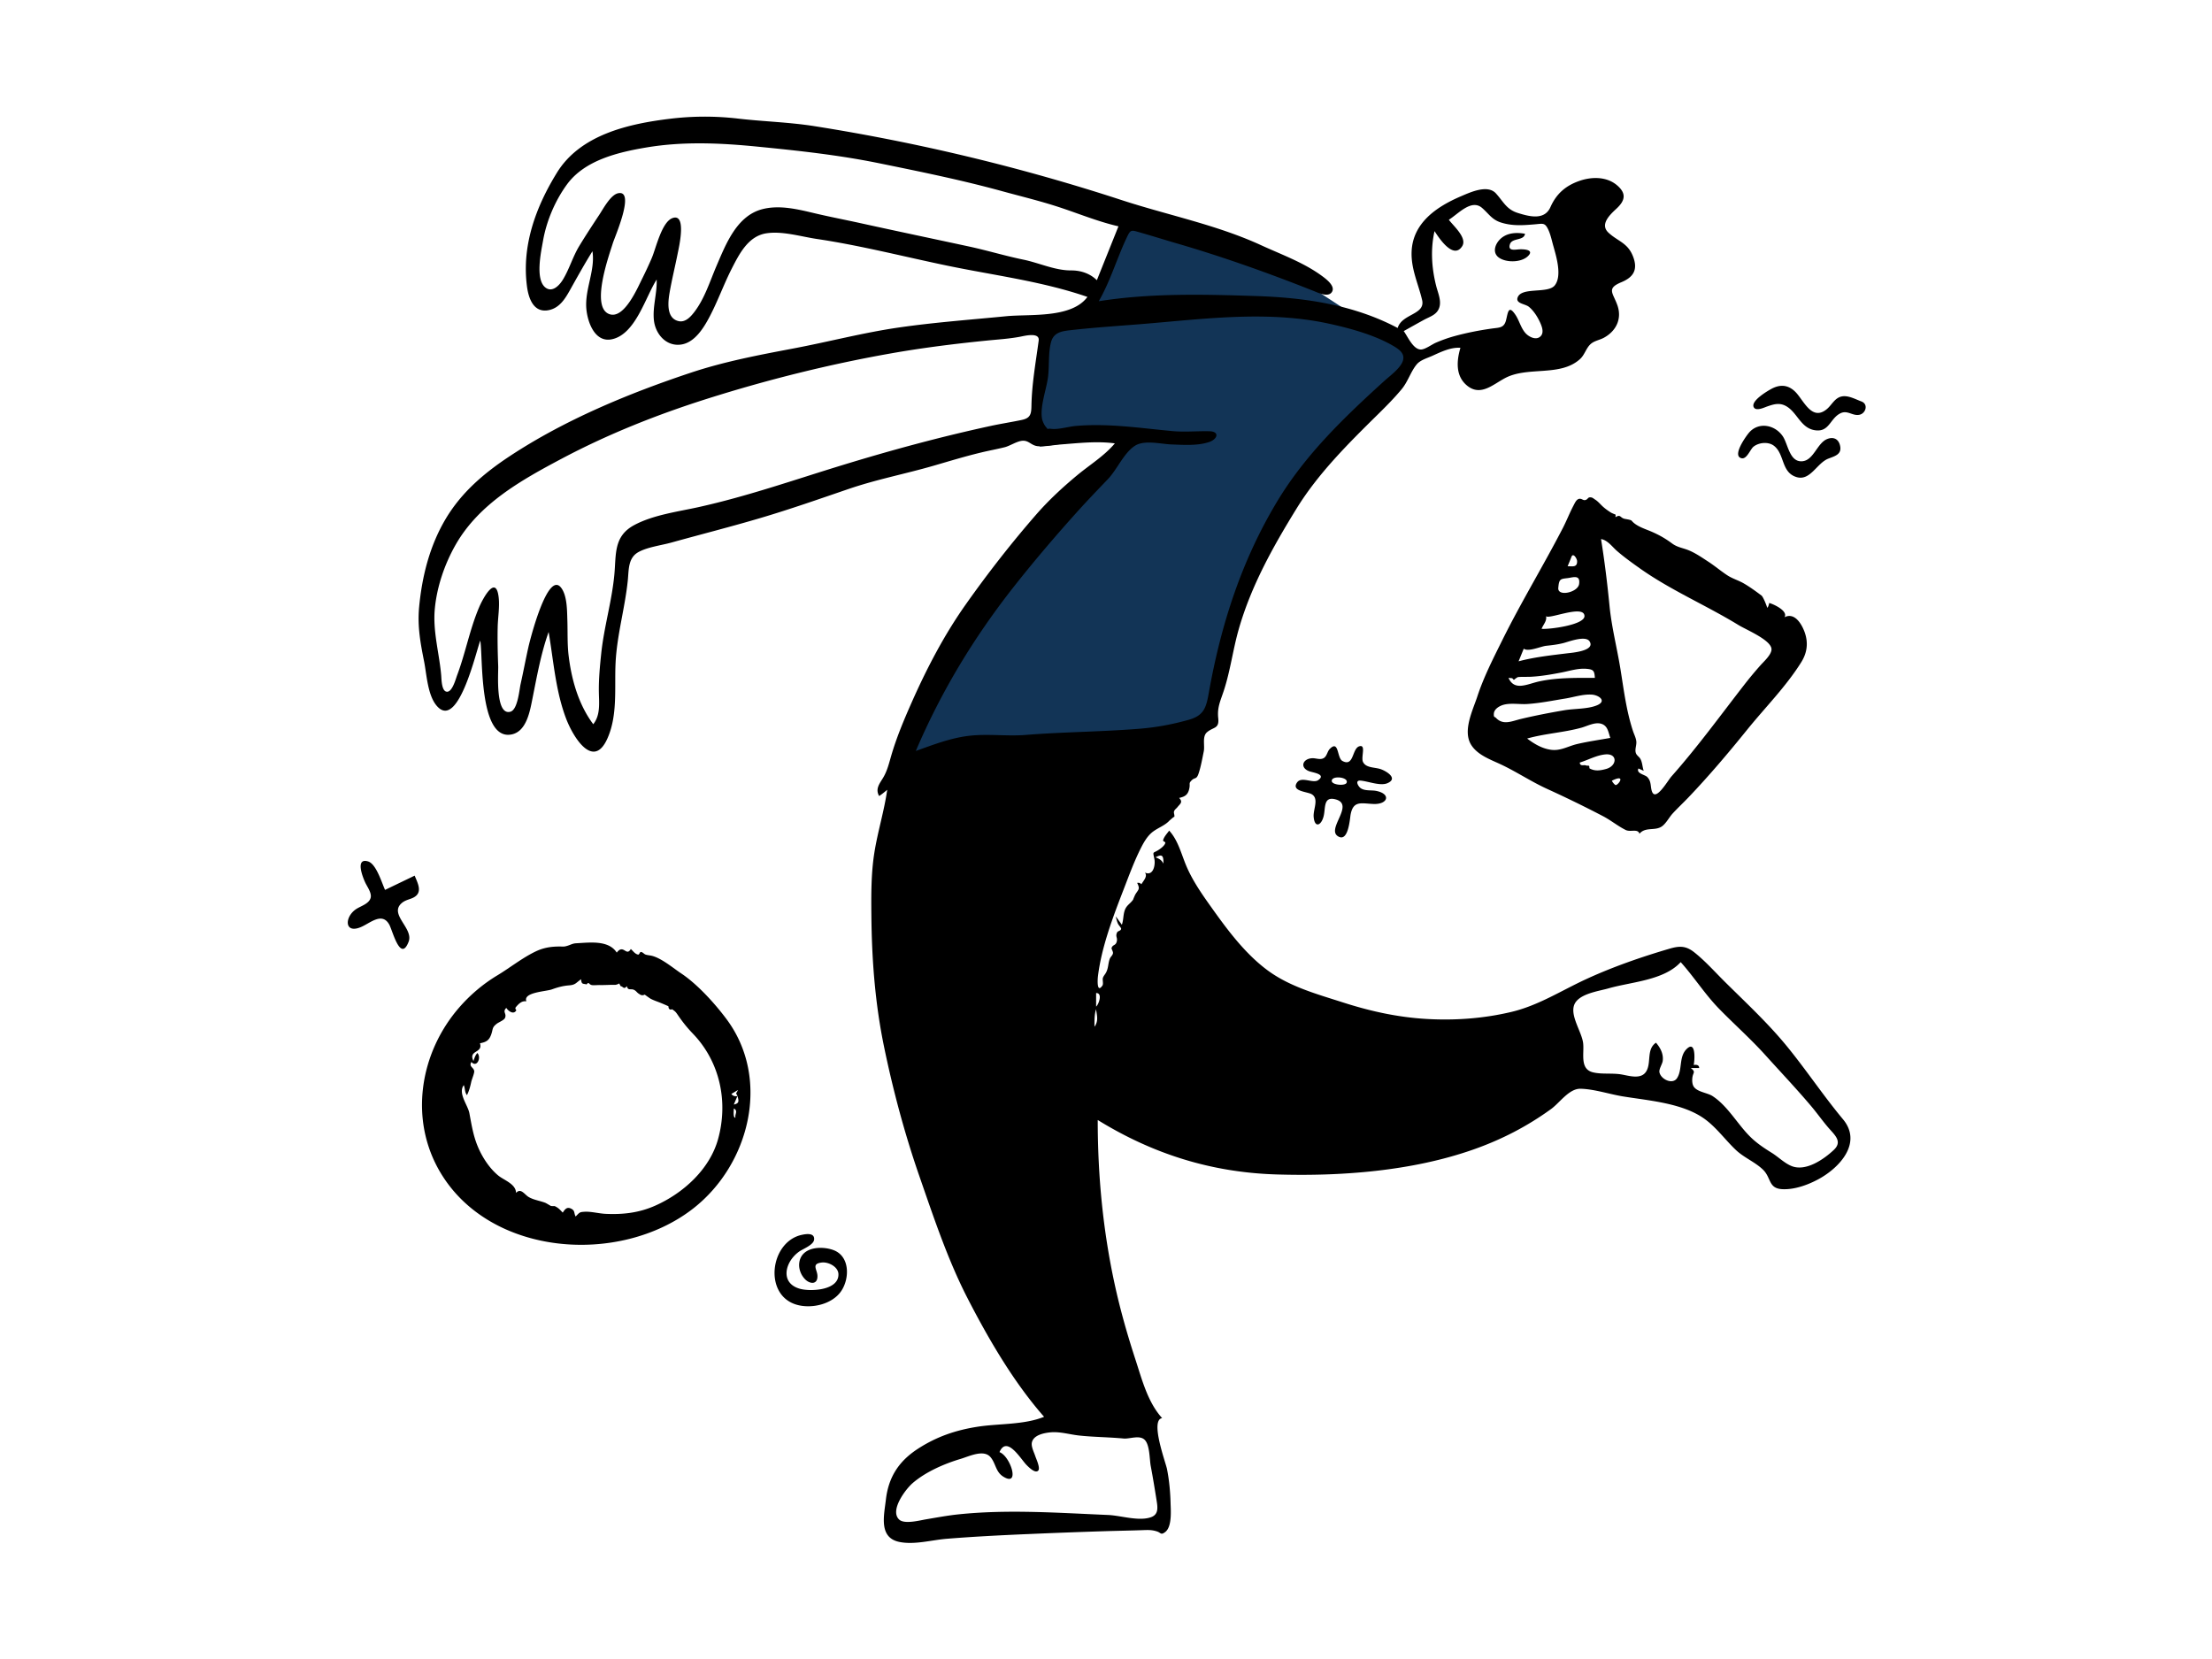 <svg xmlns="http://www.w3.org/2000/svg" viewBox="0 0 1024 768"><g fill="#FFFFFF00" fill-rule="evenodd"><path d="M0 0h1024v768H0z"/><path d="M525.318 94.758l-9.283 24.574-5.949 15.746c-.704 1.861-1.095 3.77-2.455 5.062-3.206 3.042-8.96 4.978-12.813 7.118l-7.744 4.302c-1.331.74-4.282 1.67-5.215 2.897-1.026 1.353-.541 3.838-.541 5.71V206.757l40-5-53.291 61.49c-4.378 5.051-9.693 9.913-12.955 15.79-6.942 12.51-13.728 25.11-20.59 37.664l-19.164 35.056 57.469-2.446c14.879-.633 30.164.32 44.5-3.898 11.818-3.476 23.635-6.95 35.453-10.427 1.572-.463 6.468-.986 7.582-2.25 1.043-1.186 1.021-5.663 1.316-7.179 5.578-28.67 12.679-60.264 28.959-84.943 11.672-17.69 27.422-33.18 41.846-48.607 5.63-6.02 11.358-11.97 16.788-18.174 1.391-1.589 3.4-3.392 4.32-5.322.594-1.247 1.424-3.623 1.055-4.73-.16-.48-3.871-2.202-4.403-2.544-3.761-2.417-7.489-4.885-11.225-7.34-10.498-6.903-20.986-13.822-31.544-20.632-8.231-5.31-16.439-10.94-25.121-15.503-8.999-4.73-18.91-8.059-28.345-11.796a3733.593 3733.593 0 00-28.65-11.209" fill="#123456"/><g fill="#000"><path d="M848.91 532.342c-4.578 4.314-12.915 10.104-19.505 7.471-3.31-1.322-6.137-4.225-9.152-6.097-3.542-2.2-6.872-4.4-9.875-7.333-5.991-5.852-10.527-14.4-17.603-18.982-2.378-1.54-7.02-1.87-8.67-4.329-.74-1.103-.808-2.776-.672-4.05.296-2.747 1.779-2.585-.7-4.6h3.85c.074-1.488-1.41-1.61-2.516-1.419.514-2.357 1.038-11.58-3.258-7.4-3.724 3.623-1.861 9.634-4.498 13.558-2.02 3.005-7.377.572-8.1-2.734-.325-1.485 1.31-3.804 1.506-5.26.428-3.229-1.014-6.02-3.108-8.466-4.594 3.061-1.99 9.396-4.608 13.418-2.37 3.64-7.645 1.941-11.252 1.301-4.324-.768-9.213.01-13.35-1.012-6.247-1.542-3.914-8.876-4.532-13.61-.663-5.07-5.788-12.109-4.248-17.225 1.654-5.493 11.323-6.68 15.945-8.013 10.563-3.047 25.63-3.633 33.483-12.163 6.246 6.966 11.27 14.942 17.82 21.648 7.077 7.243 14.635 13.93 21.428 21.465 7.07 7.842 14.368 15.533 21.18 23.602 2.974 3.52 5.584 7.313 8.659 10.75 2.734 3.053 5.616 5.863 1.776 9.48M534.947 396.87c3.246-1.726 3.659-.644 3.658 2.911-.934-1.707-1.861-2.164-3.658-2.91m-27.52 69.105v-6.266c3.129-.082 1.205 5.278 0 6.266m-.765 9.332c0-2.775-.075-5.417.725-8.116.42 2.941 1.222 5.487-.725 8.116m13.454 190.622c2.874.27 7.303-1.71 9.72.544 2.483 2.317 2.284 9.061 2.872 12.191.972 5.173 1.833 10.363 2.652 15.561.537 3.408 1.2 6.87-2.652 8.173-5.694 1.926-13.83-.823-19.765-1.073-11.724-.493-23.443-1.179-35.177-1.417-11.373-.23-22.772-.048-34.093 1.135-5.114.534-10.115 1.478-15.177 2.332-2.668.451-9.817 2.336-12.227.087-4.534-4.234 3.004-14.119 6.246-16.91 6.017-5.182 14.574-8.918 22.119-11.168 4.032-1.203 10.754-4.58 13.93-.803 2.437 2.897 2.34 6.764 5.832 8.96 8.09 5.085 3.357-9.504-1.7-11.3 3.396-7.946 9.867 3.273 12.55 5.968.956.96 4.062 4.121 5.41 2.531 1.01-1.19-1.006-5.454-1.38-6.614-.568-1.762-2.005-4.442-1.592-6.353.748-3.458 5.598-4.4 8.503-4.688 4.505-.446 8.924.982 13.378 1.46 6.83.731 13.713.742 20.55 1.384m-45.231-325.71c-8.893.707-17.842-.653-26.714.46-8.394 1.054-16.304 4.136-24.217 6.967 11.764-27.59 26.984-52.708 45.535-76.237 9.238-11.719 19.174-23.357 29.156-34.448 4.645-5.16 9.449-10.149 14.245-15.164 4.278-4.474 7.343-12.072 12.477-15.413 4.382-2.852 12.04-.818 16.896-.64 5.489.2 12.169.698 17.522-1.129 3.879-1.324 4.946-4.857.09-4.974-5.727-.139-11.36.458-17.162-.079-15.033-1.389-29.524-3.672-44.68-2.377-3.471.296-8.041 1.775-11.448 1.331-2.45-.32-.84.911-2.542-1.055-.652-.752-1.438-2.52-1.631-3.519-1.085-5.61 1.996-13.629 2.733-19.278.682-5.228.078-10.974 1.354-16.065 1.162-4.633 4.704-5.25 9.066-5.746 11.933-1.355 24.11-2.076 36.098-3.097 27.356-2.33 55.58-5.845 82.75-.087 9.812 2.08 21.775 5.294 30.539 10.442 2.74 1.61 5.506 3.504 4.509 6.838-1.034 3.461-6.104 7.117-8.615 9.397-18.56 16.848-36.484 34.033-49.521 55.651-16.626 27.567-26.167 57.34-31.765 88.93-1.204 6.795-2.322 10.352-9.314 12.308-7.506 2.101-14.751 3.466-22.534 4.105-17.594 1.445-35.242 1.475-52.827 2.878m5.959-182.56c-1.348 10.035-3.173 20.048-3.353 30.162-.068 3.82-.43 5.734-4.492 6.586-4.79 1.004-9.658 1.752-14.47 2.794-23.218 5.032-45.998 11.212-68.714 18.168-22.077 6.762-43.791 14.37-66.364 19.378-9.71 2.155-21.072 3.607-29.916 8.378-9.514 5.134-8.262 13.551-9.116 22.796-1.141 12.352-4.804 24.312-6.092 36.66-.616 5.9-1.177 11.834-1.084 17.771.079 5.061.804 10.657-2.598 14.916-6.825-9.124-10.06-20.6-11.405-31.783-.654-5.436-.395-10.916-.582-16.377-.151-4.397-.053-11.39-2.917-15.063-6.226-7.98-14.323 24-15.093 27.415-1.295 5.748-2.363 11.544-3.653 17.293-.572 2.548-1.306 11.811-4.72 12.734-7.075 1.914-5.522-17.967-5.634-20.994-.224-6.11-.376-12.227-.233-18.342.104-4.414.958-9.204.45-13.62-1.244-10.843-7.341.581-9.055 4.617-4.331 10.19-6.29 21.095-10.174 31.447-.646 1.722-2.164 7.52-4.57 7.627-2.675.12-2.654-5.868-2.807-7.617-.888-10.139-3.887-20.207-2.982-30.45.914-10.345 4.54-20.979 9.67-29.976 10.849-19.022 30.439-29.944 49.203-39.893 21.474-11.384 44.145-20.378 67.3-27.705 27.848-8.812 56.442-15.942 85.208-21.016 14.635-2.58 29.496-4.427 44.28-5.907 5.197-.52 10.395-.824 15.524-1.813 1.936-.374 8.92-2.15 8.389 1.814m14.959-32.475c-7.337.058-14.832-3.499-21.98-4.969-8.51-1.752-16.821-4.287-25.316-6.116-16.635-3.58-33.28-7.073-49.9-10.733-7.214-1.589-14.464-2.972-21.651-4.679-7.69-1.826-15.996-3.862-23.866-1.895-11.93 2.982-16.968 16.033-21.348 26.218-3.094 7.194-5.518 15.213-10.343 21.473-1.718 2.232-4.16 4.894-7.275 4.171-5.787-1.342-4.868-9-4.131-13.233 1.068-6.143 2.58-12.214 3.792-18.329.488-2.468 4.27-18.62-2.482-16.12-5.01 1.855-7.66 14.073-9.555 18.437a198.241 198.241 0 01-4.483 9.628c-2.11 4.22-8.13 18.316-14.795 16.498-9.538-2.602-.39-27.677 1.236-32.962.892-2.9 10.587-24.902 2.404-23.104-3.485.767-6.88 7.24-8.657 9.923-3.151 4.76-6.292 9.552-9.258 14.428-3.051 5.015-4.61 10.723-7.635 15.665-1.592 2.601-4.841 6.067-8.013 3.66-4.945-3.752-2.014-16.8-1.148-21.734 1.61-9.173 5.613-18.577 11.104-26.076 8.25-11.268 23.82-14.909 36.912-17.098 16.899-2.826 34.033-2.053 51.003-.38 19.085 1.88 37.879 3.894 56.69 7.74 18.96 3.876 37.929 7.721 56.596 12.847 8.794 2.415 17.714 4.556 26.383 7.391 9.216 3.013 18.21 6.763 27.683 8.934l-9.997 24.946c-3.19-3.155-7.542-4.567-11.97-4.53m163.323 22.912c2.922-1.598 6.15-2.352 7.216-5.884.943-3.12-.668-6.657-1.438-9.653-2.154-8.388-2.721-17.077-.815-25.564 1.822 2.781 8.642 13.478 12.79 7.002 2.502-3.906-4.202-9.525-6.16-12.27 4.295-2.65 10.428-9.763 15.376-5.474 3.198 2.773 4.552 5.443 8.86 6.791 5.232 1.637 10.157 1.262 15.499.81 3.74-.316 4.64-.815 6.102 2.065 1.147 2.264 1.74 5.066 2.41 7.497 1.32 4.793 4.377 14.237.757 18.727-3.171 3.933-15.477.561-17.186 5.638-.932 2.77 3.516 2.868 5.216 4.238 2.105 1.696 3.846 4.395 4.99 6.806.847 1.783 2.135 4.73.693 6.552-1.992 2.522-5.684.61-7.29-1.224-2.132-2.435-2.824-5.764-4.603-8.416-3.265-4.866-3.46-.995-4.35 2.5-.922 3.63-3.106 3.38-6.451 3.845-5.87.82-11.8 1.974-17.513 3.547-2.928.806-5.766 1.833-8.555 3.033-1.797.772-4.912 3.111-6.862 3.134-3.613.04-6.118-6.003-7.983-8.524 3.097-1.729 6.185-3.474 9.297-5.176M853.154 518.12c-9.024-10.832-16.84-22.6-25.742-33.527-8.781-10.777-18.94-20.2-28.795-29.96-4.651-4.608-9.107-9.662-14.241-13.744-3.83-3.046-6.777-3.093-11.384-1.744-13.09 3.834-26.42 8.45-38.807 14.17-11.535 5.328-22.042 12.17-34.552 15.14-12.77 3.033-26.046 4.007-39.133 3.255-13.424-.77-26.085-3.564-38.851-7.669-12.09-3.888-24.696-7.283-35.036-14.989-10.84-8.078-19.215-19.697-26.975-30.625-3.93-5.532-7.83-11.342-10.476-17.612-2.297-5.44-3.798-11.863-7.92-16.298-1.011 1.433-2.27 2.662-2.783 4.345-.234.765 1.144.741 1.003 1.35-.267 1.144-1.791 2.312-2.677 2.935-3.183 2.24-3.202.457-2.367 4.646.486 2.442-.434 7.951-4.416 6.151 1.466 1.755-.863 3.97-1.624 5.416-.523-.6-1.174-.81-1.952-.629 1.456 2.9.596 2.977-.815 5.28-.258.421-1.171 2.624-1.04 2.438-1.442 2.054-3.108 2.571-3.95 5.13-.69 2.1-.513 4.41-1.283 6.508l-2.793-3.86c.19 1.012.57 2.51 1.012 3.428.278.574 1.47 1.914 1.454 2.227-.065 1.17-1.525.89-1.941 1.898-.781 1.893.348 2.172-.078 4.02-.488 2.12-1.798 1.271-2.421 3.078-.118.343.802 1.693.656 2.433-.205 1.046-1.153 1.631-1.488 2.561-.852 2.366-.542 4.098-1.725 6.367-.458.88-1.125 1.466-1.448 2.466-.283.88.326 2.753-.22 3.541-2.638 3.8-2.267-2.745-2.067-4.368 1.679-13.627 7.066-27.69 11.996-40.428 2.45-6.328 4.835-12.854 7.906-18.915 1.236-2.44 2.663-4.96 4.706-6.827 2.584-2.362 6.25-3.307 8.59-5.945-.37.416 2.537-2.334 2.072-1.43.416-.808-.31-1.902-.052-2.684.32-.97.928-1.175 1.604-2.025 1.215-1.526 2.658-2.286.75-4.23 2.832-.626 4.186-1.545 4.752-4.578.413-2.219-.421-2.074 1.035-3.553 1.46-1.486 2.2-.326 3.122-2.899 1.1-3.079 1.832-7.266 2.492-10.488.576-2.813-.822-6.95 1.549-8.936 3.003-2.515 5.69-1.45 5.152-6.508-.525-4.93 1.007-7.918 2.547-12.584 3.073-9.315 4.26-19.15 6.955-28.576 5.75-20.116 15.91-38.253 26.834-55.96 10.094-16.362 24.206-30.302 37.833-43.727 3.73-3.677 7.42-7.407 10.77-11.438 2.887-3.47 4.205-8.197 6.979-11.492 1.685-2 4.822-2.857 7.175-3.918 3.924-1.77 8.6-4.079 13.029-3.72-1.76 5.932-2.334 12.865 2.86 17.314 6.3 5.397 12.012-.21 17.788-3.287 10.528-5.609 25.585-.46 34.765-8.867 2.187-2.002 2.797-5.2 5.069-7.07 1.668-1.372 4.04-1.72 5.919-2.742 5.705-3.105 8.474-8.789 6.253-15.068-2.03-5.74-5.185-7.73 1.837-10.64 5.7-2.36 7.867-5.916 5.287-12.247-2.46-6.036-6.966-6.73-11.23-10.68-4.13-3.827.614-8.28 3.708-11.152 3.99-3.705 4.753-7.044.127-10.897-4.844-4.034-11.76-3.893-17.406-1.898-6.386 2.255-10.593 6.004-13.295 12.08-2.752 6.184-9.573 4.458-15.097 2.734-5.283-1.648-6.658-5.204-10.127-9.033-3.858-4.259-11.721-.617-16.271 1.33-11.208 4.79-22.346 12.35-22.791 25.74-.265 7.985 3.112 14.772 4.868 22.267 1.606 6.854-9.405 6.314-11.312 12.944-20.341-10.768-42.994-14.063-65.732-14.796-24.167-.78-48.682-1.405-72.643 2.407 5.562-9.69 8.499-20.316 13.338-30.27 1.393-2.867 1.993-2.622 5.067-1.756 5.905 1.663 11.766 3.524 17.659 5.237 21.528 6.258 42.633 13.798 63.449 22.056 2.023.803 6.54 3.032 8.313.608 2.046-2.795-2.687-6.24-4.603-7.647-8.382-6.149-18.77-9.88-28.156-14.195-20.523-9.429-43.25-13.905-64.663-20.908C472.826 77.46 425 65.975 376.959 58.39c-11.724-1.85-23.573-2.122-35.348-3.496a132.53 132.53 0 00-31.308.068c-19.262 2.323-41.593 7.335-52.472 24.967-9.821 15.92-16.377 33.82-13.871 52.703.753 5.672 3.155 12.39 10.154 10.927 4.855-1.014 7.433-5.139 9.687-9.165 3.406-6.082 6.77-12.164 10.46-18.083 1.37 8.875-3.605 17.602-2.823 26.643.532 6.135 3.922 15.828 11.887 14.091 10.917-2.38 15.41-19.435 20.659-27.617.266 6.302-1.943 12.513-1.267 18.83.667 6.238 5.542 12.128 12.389 11.273 6.458-.806 10.655-7.725 13.398-12.934 3.817-7.249 6.559-15.02 10.287-22.318 3.494-6.84 7.633-14.983 15.975-16.268 7.445-1.148 15.977 1.51 23.33 2.605 20.4 3.04 40.388 8.216 60.564 12.398 21.633 4.483 43.777 7.206 64.743 14.44-7.372 10.034-26.664 7.866-37.646 8.943-16.596 1.628-33.405 2.853-49.907 5.255-16.298 2.372-32.255 6.583-48.426 9.64-16.086 3.041-32.144 6.087-47.71 11.273-28.898 9.63-58.28 21.815-83.741 38.616-11.847 7.818-22.371 16.753-29.69 29.093-7.364 12.417-10.903 26.458-12.253 40.741-.84 8.894.587 16.591 2.31 25.247 1.248 6.267 1.652 16.76 6.677 21.35 9.59 8.758 17.554-26.77 19.325-31.06 1.275 7.031-.81 46.647 14.579 43.425 6.868-1.437 8.426-10.864 9.565-16.542 2.078-10.35 3.939-20.91 7.493-30.879 2.28 13.432 3.232 27.426 8.146 40.255 3.264 8.52 12.577 23.638 19.07 9.052 4.87-10.939 3.199-23.494 3.783-35.108.647-12.87 4.342-25.284 5.65-38.028.507-4.937.048-10.5 5.009-13.195 4.259-2.312 10.487-3.065 15.137-4.356 13.773-3.824 27.636-7.339 41.344-11.396 13.714-4.06 27.238-8.803 40.769-13.432 12.94-4.427 26.154-6.944 39.252-10.735 7.447-2.156 14.804-4.41 22.355-6.21 3.514-.838 7.07-1.49 10.577-2.357 2.599-.642 6.023-3.065 8.695-3.022 2.75.045 3.784 2.373 6.937 2.556 3.395.196 6.847-.553 10.223-.812 8.225-.63 16.968-1.65 25.174-.51-4.932 5.85-11.593 9.893-17.431 14.74-6.733 5.588-13.25 11.623-19 18.223-11.572 13.28-22.51 27.317-32.67 41.704-10.023 14.193-18.093 29.724-25.11 45.592-3.495 7.907-6.89 15.987-9.304 24.298-.992 3.414-1.802 6.841-3.593 9.946-1.643 2.848-3.958 5.303-2.016 8.742 1.337-.837 2.538-1.877 3.747-2.882-1.397 9.841-4.412 19.361-5.962 29.172-1.528 9.666-1.466 19.607-1.367 29.37.208 20.443 1.728 40.424 5.875 60.477 4.194 20.277 9.582 40.4 16.376 59.961 6.54 18.834 13.103 38.585 22.232 56.336 9.75 18.96 21.349 38.894 35.462 54.943-9.22 3.776-20.951 3.07-30.713 4.591-10.204 1.59-19.031 4.591-27.727 10.237-8.798 5.714-13.574 13.07-14.79 23.488-.864 7.415-3.431 17.681 6.297 19.63 6.997 1.4 14.819-.9 21.83-1.47 12.264-.994 24.546-1.615 36.837-2.15a2913.207 2913.207 0 0136.784-1.387c5.768-.179 11.539-.269 17.305-.476 2.584-.092 4.15-.132 6.468.615 1.832.591 1.698 1.818 3.738.301 3.29-2.447 2.613-10.162 2.52-13.554-.14-5.235-.635-10.53-1.656-15.666-.606-3.052-7.962-22.725-2.242-23.553-6.645-7.302-9.3-17.729-12.284-26.88-3.74-11.467-7.023-22.9-9.6-34.694-5.505-25.19-7.938-50.657-7.938-76.432 25.518 15.73 52.517 24.25 82.573 25.2 29.882.944 62.71-1.51 91.086-11.45 13.14-4.605 24.91-10.65 36.176-18.796 4.038-2.919 8.364-9.53 13.664-9.418 6.325.136 13.408 2.53 19.689 3.554 12.012 1.958 27.69 3.063 37.86 10.493 5.524 4.036 9.483 9.685 14.413 14.335 3.75 3.538 8.709 5.46 12.43 8.997 4.017 3.817 2.422 8.804 9.08 9.113 5.693.263 11.934-2.027 16.843-4.715 9.794-5.363 20.224-16.81 11.172-27.674"/><path d="M759.017 263.031c14.333 10.181 30.773 17.136 45.751 26.305 3.75 2.295 15.43 7.06 15.316 11.317-.066 2.49-3.576 5.61-5.113 7.335a174.695 174.695 0 00-7.54 9.067c-11.122 14.315-21.596 28.765-33.65 42.361-1.815 2.045-7.282 11.81-9.047 6.96-.8-2.199-.14-4.67-2.226-6.72-1.073-1.056-5.22-1.638-4.012-3.903.805.362 1.611.725 2.417 1.086-.626-1.81-.58-3.793-1.518-5.504-.583-1.063-1.722-1.566-2.117-2.763-.546-1.654.38-3.576.225-5.28-.153-1.7-1.034-3.308-1.56-4.912-3.119-9.508-4.238-19.093-5.835-28.903-1.58-9.707-4.04-19.11-5.007-28.925-1.02-10.367-2.272-20.713-3.94-30.997 2.978.418 5.268 3.655 7.375 5.485 3.312 2.876 6.908 5.453 10.481 7.991m-11.236 100.367a5.682 5.682 0 01-1.605-1.979c7.025-3.48 2.786 2.457 1.605 1.98m-4.272-7.423c-3.062.844-5.262 1.015-7.623-.245-.224-.119.034-1.04-.37-1.229-.353-.164-.892.04-1.194-.115-1.028-.523-2.828.623-3.003-1.379 3.908-1.196 7.751-3.403 11.877-3.775 5.734-.516 5.47 5.321.313 6.743m-13.416-11.54c-4.178.977-7.62 3.26-12.059 2.663-4.167-.558-7.788-2.719-11.075-5.209 8.223-2.328 16.846-2.748 25.062-5 2.675-.733 6.19-2.666 9.073-1.887 3.203.866 3.405 3.866 4.365 6.596-5.126.922-10.29 1.651-15.366 2.837m-26.13-11.584c-4.015.96-8.118 3.056-11.474-.563-.542-.584-1.016 0-.952-1.8.067-1.897 1.79-3.119 3.27-3.787 3.482-1.57 8.363-.555 12.061-.786 5.9-.367 11.903-1.593 17.738-2.537 4.04-.653 8.213-2.103 12.342-1.817 3.188.221 7.034 2.938 2.388 4.92-4.23 1.806-10.575 1.53-15.159 2.311-6.776 1.156-13.528 2.461-20.215 4.06m-3.92-18.885l.78.795c-.044-.01 1.538-1.29 1.957-1.328 2.035-.177 4.082-.037 6.12-.152 4.696-.265 9.43-1.083 14.041-1.984 3.757-.734 7.584-1.999 11.451-1.682 3.348.274 3.7.96 3.92 4.191-8.547 0-17.35-.18-25.749 1.63-5.468 1.176-11.494 4.682-14.233-1.638l1.712.168m5.343-13.679c2.12 1.614 7.896-1.07 10.436-1.338 2.758-.292 5.353-.595 8.026-1.282 2.37-.61 10.211-3.656 12.03-.743 2.786 4.463-8.499 5.282-10.288 5.503-7.503.927-15.288 1.75-22.589 3.717l2.385-5.857m10.292-15.159c.548 2.063 17.516-5.539 17.825-.014.238 4.24-16.788 6.351-19.849 5.98.717-1.953 2.624-3.7 2.024-5.966m5.697-12.967c.361-4.16.92-4.137 4.256-4.529 2.545-.299 6.043-1.79 5.381 2.745-.567 3.884-10 5.983-9.637 1.784m6.065-14.317c.803-2.234 2.61.773 2.648 1.91.101 3.022-2.19 2.368-4.397 2.368.614-1.412 1.198-2.84 1.75-4.278m27.926-16.769c-.45-.542-2.976-.749-3.695-1.012-1.768-.648-1.517-2.029-3.779-.667-.113-.114.102-1.138-.02-1.185-.063-.024-1.648-.622-2.163-.952-1.243-.796-2.363-1.575-3.505-2.574-1.214-1.06-2.43-2.6-3.817-3.446-.585-.356-1.063-.86-1.768-.97-1.829-.282-1.305.992-2.904 1.245-.985.156-1.702-.994-2.99-.498-1.113.428-1.759 1.99-2.255 2.918-1.803 3.381-3.194 7.02-4.959 10.437-9.026 17.473-19.285 34.283-28.028 51.92-4.21 8.495-8.605 17.05-11.569 26.08-2.137 6.511-6.963 16.024-2.81 22.531 3.018 4.731 9.063 6.774 13.886 9.06 7.257 3.44 13.947 7.936 21.284 11.271a533.548 533.548 0 0125.773 12.578c3.637 1.894 6.92 4.622 10.544 6.416 2.217 1.097 5.641-.775 6.363 1.74 2.78-3.366 7.277-1.122 10.492-3.492 1.891-1.394 3.273-4.14 4.85-5.857 2.366-2.574 4.934-4.962 7.348-7.49 9.581-10.046 18.428-20.508 27.145-31.297 8.326-10.303 18.053-20.037 25.086-31.315 2.793-4.477 3.3-9.172 1.456-14.118-1.346-3.608-4.588-9.056-9.219-6.667 1.756-2.916-5.018-6.03-7.073-6.6-.03-.008-.436 2.232-1.009 2.176.204.02-1.722-4.963-2.568-5.602-2.512-1.9-5.568-4.119-8.309-5.684-2.514-1.435-5.167-2.146-7.602-3.752-2.952-1.946-5.662-4.254-8.625-6.187-2.86-1.866-6.05-4.072-9.212-5.355-2.742-1.113-5.204-1.33-7.67-3.155-3.053-2.257-5.715-3.788-9.235-5.343-3.045-1.345-7.265-2.52-9.443-5.154M339.709 511.32l1.678-3.944c.692 2.292.886 3.432-1.678 3.944m.745 6.074c-1.213.217-.735-3.588-.735-4.251 2.095 1.186.36 2.608.735 4.251m-1.891-10.977l3.102-1.832c-1.44 2.668-.875 1.001-.281 2.783-1.086.312-2.142-.052-2.821-.951m-6.128 20.852c-3.876 14.063-16.187 25.154-29.19 30.899-7.472 3.3-14.818 4.126-22.887 3.758-3.112-.142-6.774-1.153-9.77-.965-2.305.145-2.201.245-4.111 2.197-.845-1.556-.233-2.648-1.928-3.554-2.115-1.13-2.993.186-4.042 1.751-1.373-1.423-1.935-2.166-3.714-3.011.056.027-1.703-.04-1.631-.018-.318-.098-2.231-1.328-2.83-1.552-2.458-.922-5.3-1.301-7.568-2.624-1.984-1.155-3.618-4.398-5.888-1.906-.002-4.164-5.611-5.891-8.24-8.072-4.108-3.408-7.374-8.454-9.422-13.335-2.184-5.205-2.913-10.195-3.935-15.559-.714-3.748-5.39-9.166-2.582-12.948.669 1.586.355 3.21 1.466 4.648 1-1.927 1.55-4.083 2.002-6.192.222-1.033 1.508-4.065 1.362-4.965-.297-1.842-2.577-1.942-1.313-4.2 2.622 2.853 4.738-2.157 2.757-4.154-.978 1.103-1.337 2.356-1.788 3.722-2.578-5.204 4.557-3.528 2.996-8.226 2.604-.501 4.1-1.157 5.09-3.73 1.102-2.863.292-3.487 2.792-5.379.86-.65 3.292-1.585 3.737-2.655.86-2.067-1.33-2.68.589-4.617.648 1.137 3.174 3.388 4.557 1.246.277-.427-.886-.73-.04-1.714 1.253-1.456 2.655-2.884 4.774-2.578-1.678-4.195 9.044-4.527 11.79-5.517 2.752-.991 5.087-1.642 8.005-1.872 2.915-.23 3.06-1.084 5.528-2.839.209 2.511.813 1.959 2.598 2.402.429-.736.869-.819 1.319-.248.448.426.996.626 1.642.602.98.051 2.092-.077 3.119-.056 2.41.047 4.898-.154 7.263-.103a4.814 4.814 0 001.714-.637c.223.42.447.841.669 1.262 1.253.157 1.35 1.727 2.89.01.457 2.183 1.767 1.047 3.15 1.639 1.263.541 1.464 1.405 2.629 2.008.766.621 1.587.703 2.465.248.835.619 1.683 1.22 2.543 1.803 1.585.895 3.453 1.443 5.123 2.15 1.11.458 2.215.935 3.31 1.429.033 1.322.626 1.789 1.778 1.4 1.04.871 1.334.837 2.344 2.32 2.288 3.361 4.318 5.972 7.208 8.976 12.56 13.06 16.42 31.524 11.67 48.756m3.855-55.534c-5.671-7.594-13.698-16.29-20.911-21.086-3.656-2.432-8.788-6.797-13.26-8.083-1.06-.305-2.156-.325-3.198-.645-.805-.247-1.243-1.073-2.161-1.222-.642-.104-.713 1.333-1.395 1.201-1.426-.278-2.33-1.693-3.337-2.578-2.163 3.727-3.337-2.541-6.513 1.673-3.78-5.927-12.66-4.631-18.696-4.332-1.79.088-2.631.725-4.218 1.197-1.477.439-1.623.326-3.236.314-4.017-.031-7.583.474-11.296 2.238-6.238 2.963-11.964 7.58-17.89 11.151-6.621 3.991-12.59 9.071-17.656 14.908-18.314 21.106-23.211 51.913-8.608 76.381 23.195 38.861 83.026 43.014 116.929 16.646 26.193-20.373 36.16-60.029 15.446-87.763M623.379 362.378c-.651 1.553-6.73 1.03-6.863-.801-.198-2.736 7.994-1.898 6.863.8m6.457-1.015c3.445.28 9.105 2.62 12.425 1.206 5.067-2.158-.254-5.47-2.972-6.46-2.766-1.007-6.886-.472-8.308-3.364-1.07-2.175 1.574-8.247-1.706-7.271-3.442 1.024-2.441 9.722-7.842 6.79-2.576-1.4-1.525-9.921-5.84-5.567-1.181 1.19-1.284 3.378-2.848 4.266-1.596.907-3.598-.038-5.283.04-4.461.21-5.882 4.383-1.362 6.038 1.673.613 7.979 1.36 4.159 4.095-2.407 1.722-7.754-1.892-9.821 1.106-2.841 4.118 4.769 4.21 6.813 5.443 3.464 2.086.603 6.959.879 10.429.423 5.302 3.503 4.194 4.622-.293.949-3.807-.227-9.287 5.512-7.774 9.346 2.464-5.197 14.329 1.649 17.365 4.365 1.936 4.983-8.53 5.322-10.331 1.255-6.651 4.99-5.1 10.65-4.895 6.613.238 8.209-4.653 1.207-6.054-2.234-.447-5.307.118-7.247-1.305-1.148-.841-2.726-3.684-.01-3.464M385.71 578.656c-5.35-1.916-14.302-1.502-15.626 5.409-.554 2.893.525 5.953 2.523 8.055 2.317 2.437 6.007 2.663 5.81-1.581-.137-2.937-2.932-5.488 1.982-6.08 3.058-.368 7.58 1.919 7.733 5.297.344 7.614-12.836 8.21-17.693 6.894-9.64-2.612-7.021-12.71-.401-17.317 1.71-1.191 6.617-3.025 6.84-5.498.299-3.28-3.757-2.61-5.745-2.178-14.613 3.18-17.798 27.66-2.53 32.276 6.935 2.095 16.7-.068 20.879-6.348 3.918-5.888 3.97-16.157-3.771-18.93M191.957 405.36l-13.703 6.597c-1.51-3.231-4.061-12.058-7.891-13.185-6.2-1.825-2.252 7.797-1.182 9.997.879 1.807 2.918 4.607 2.423 6.761-.664 2.902-4.758 3.93-6.901 5.427-5.303 3.706-5.261 11.489 2.419 8.191 4.346-1.867 9.727-7.044 13.058-1.166 1.538 2.712 5.182 17.864 8.988 7.955 2.355-6.135-8.98-12.509-3.392-17.699 1.799-1.67 3.905-1.811 5.702-2.771 4.34-2.319 1.893-6.604.479-10.107M861.643 185.82c-2.723-.996-6.092-2.94-9.119-2.278-3.217.704-4.512 3.926-6.85 5.863-6.36 5.267-10.064-2.583-13.558-6.885-3.3-4.062-7.326-5.048-11.982-2.552-1.855.995-9.67 5.554-8.307 8.475.98 2.102 4.841.215 6.158-.244 2.86-.995 5.514-1.866 8.438-.415 5.485 2.72 6.908 10.18 13.544 11.342 6.862 1.203 7.087-5.327 11.984-7.785 3.283-1.647 5.57 1.27 8.737.688 3.018-.553 4.414-4.945.955-6.209M806.244 212.137c2.427.527 4.01-4.18 5.53-5.374 2.52-1.979 6.889-2.378 9.455-.386 5.01 3.888 3.284 12.282 10.419 14.47 6.377 1.956 9.38-6.443 14.749-8.534 3.12-1.216 6.547-2.012 5.329-6.375-.841-3.017-3.32-3.792-6.013-2.633-4.63 1.99-6.202 10.097-11.691 10.242-5.68.15-6.295-8.037-8.733-11.603-3.717-5.435-11.358-6.748-15.7-1.55-1.311 1.567-7.967 10.742-3.345 11.743M693.987 119.327c3.376 2.31 10.104 2.23 13.214-.635 3.165-2.915-1.06-3.363-3.638-3.274-1.983.069-5.695 1.052-4.565-2.373 1.003-3.04 6.516-1.492 6.976-4.828-4.15-.744-8.72-.476-11.788 2.785-2.22 2.357-3.36 6.162-.2 8.325"/></g></g></svg>